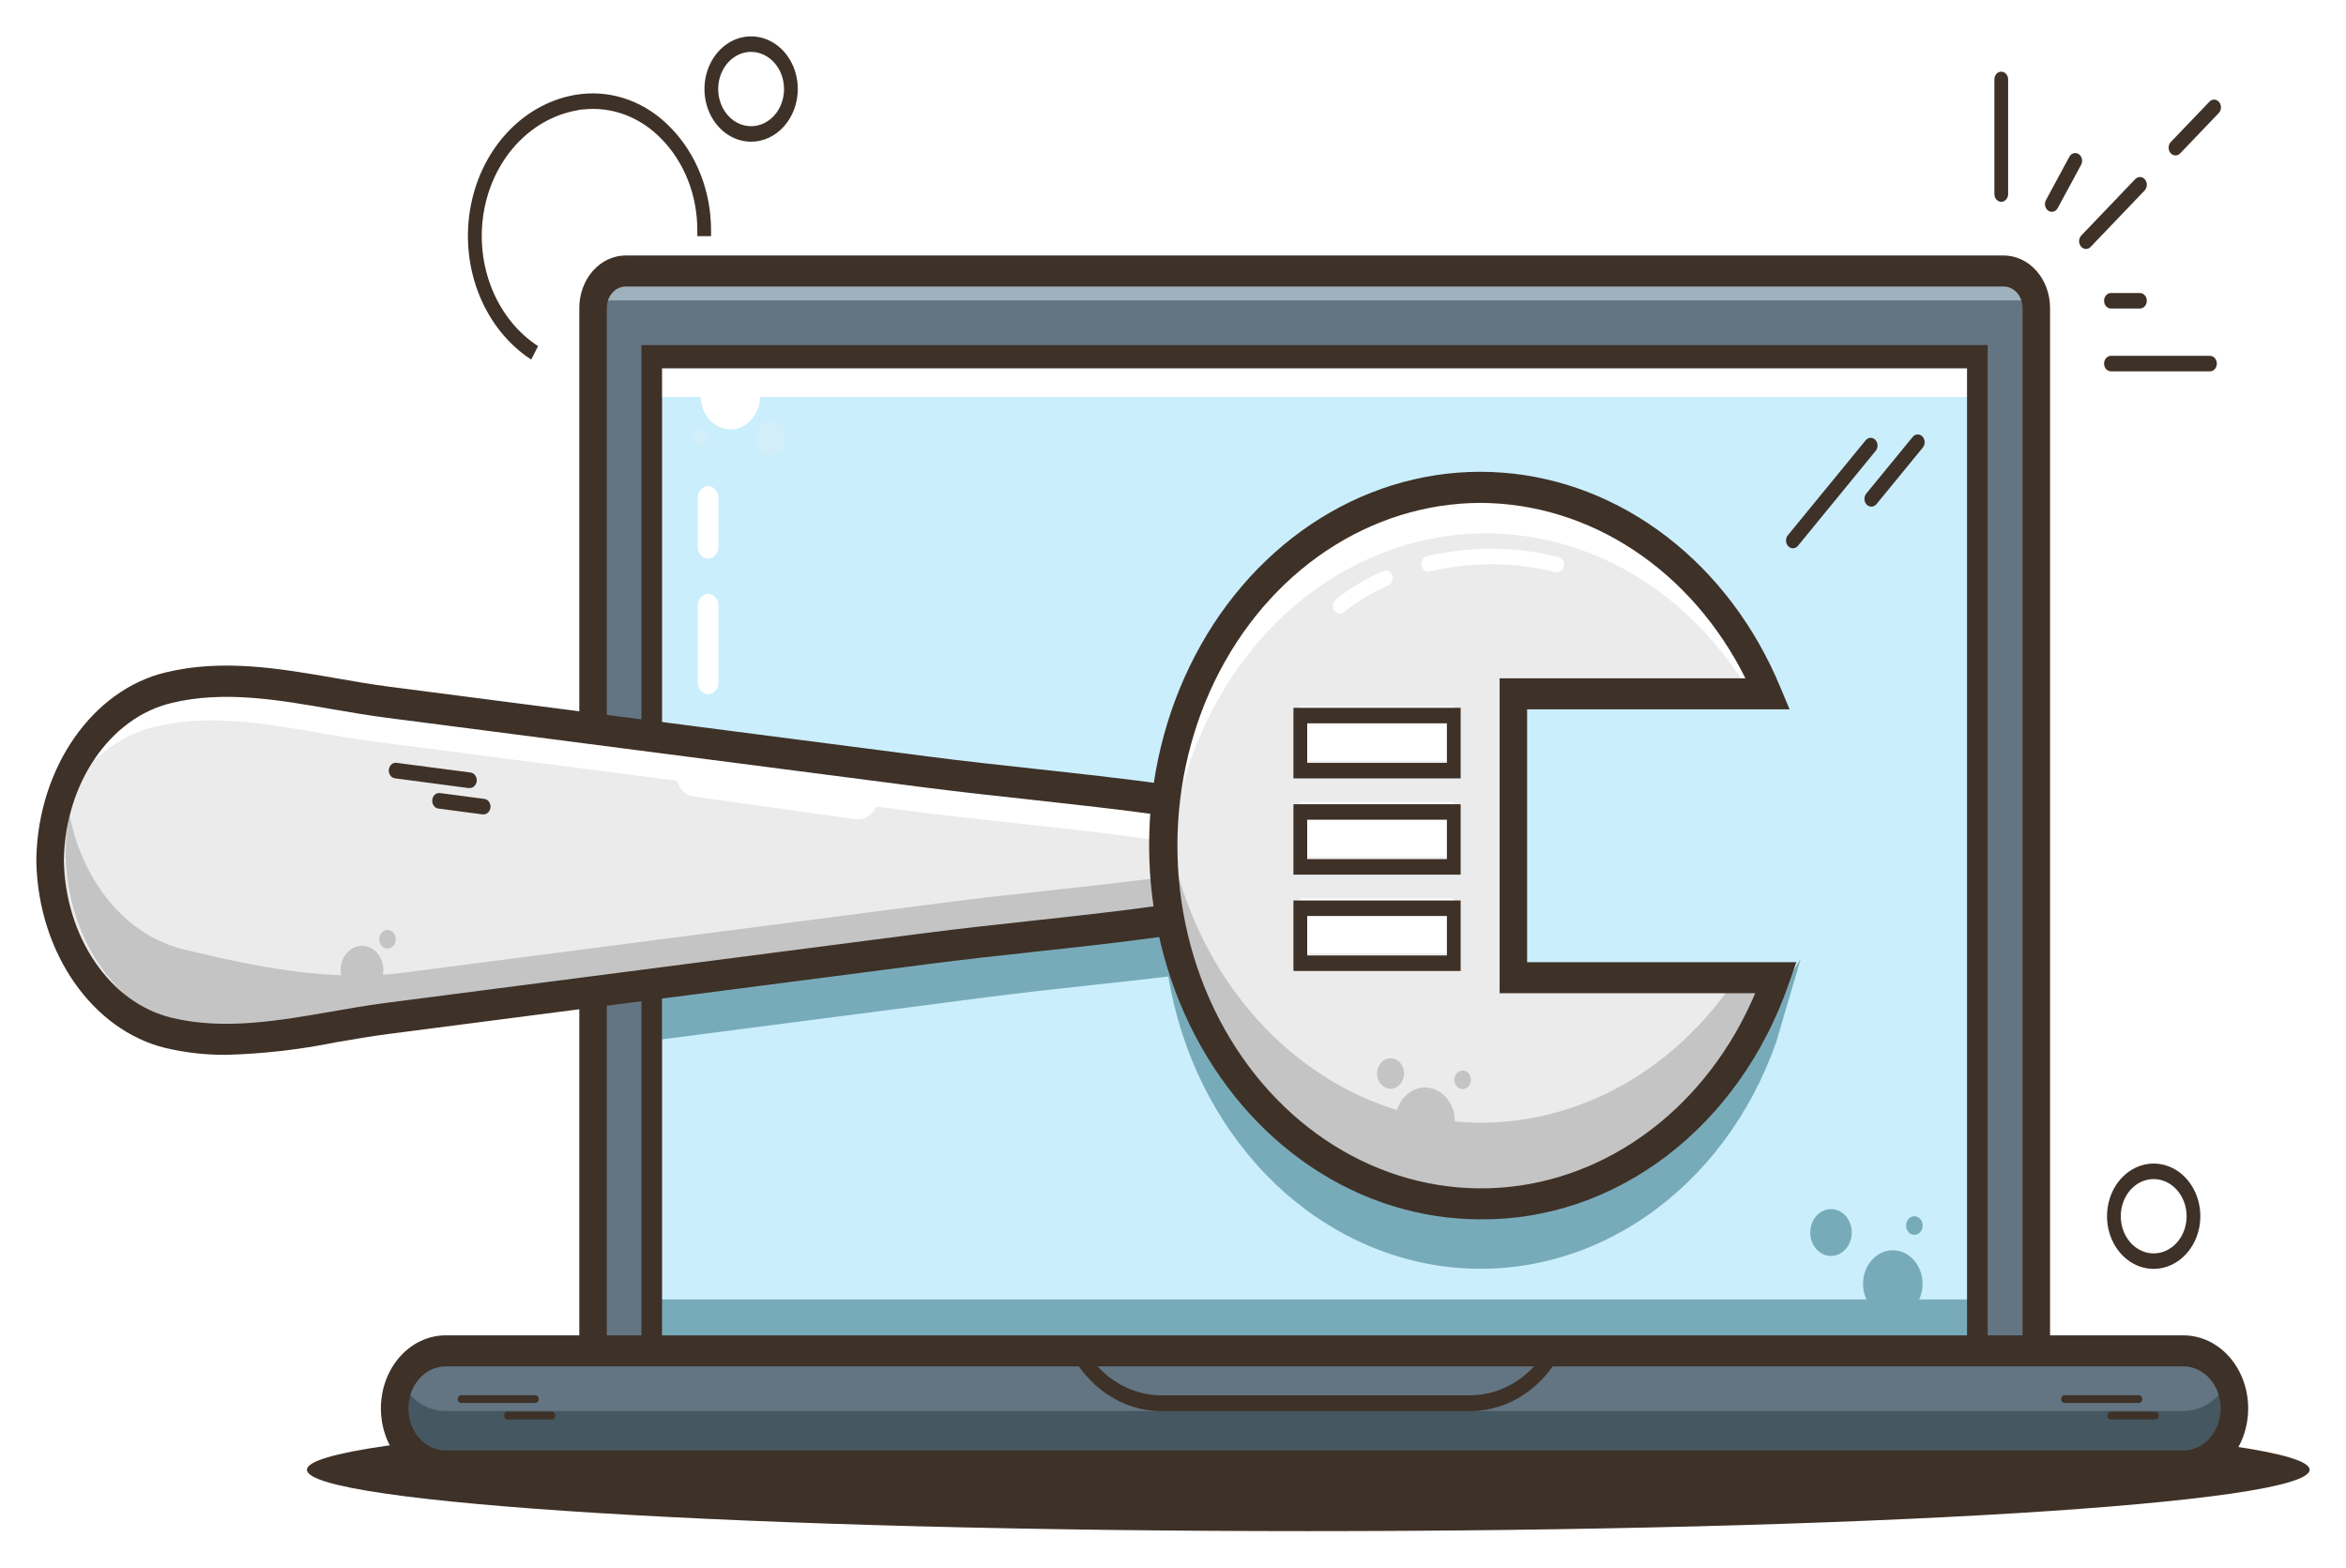 <svg width="645" height="431" viewBox="0 0 645 431" fill="none" xmlns="http://www.w3.org/2000/svg">
<g filter="url(#filter0_f_24_100)">
<path d="M359.695 420.979C511.742 420.979 635 413.427 635 404.111C635 394.794 511.742 387.242 359.695 387.242C207.649 387.242 84.391 394.794 84.391 404.111C84.391 413.427 207.649 420.979 359.695 420.979Z" fill="#3E3127"/>
<path d="M550.821 375.151H172.008C169.629 375.14 167.351 374.065 165.673 372.163C163.994 370.26 163.052 367.685 163.052 365V92.891C163.052 87.282 167.077 76.343 172.046 76.343H550.821C555.772 76.343 559.797 87.282 559.797 92.891V365C559.797 367.689 558.852 370.267 557.169 372.17C555.486 374.073 553.204 375.145 550.821 375.151Z" fill="#637582"/>
<path d="M559.853 82.868V92.742C559.853 87.133 561.497 82.591 556.547 82.591H168.21C163.26 82.506 163.052 87.133 163.052 92.742V82.868C163.052 80.18 163.997 77.601 165.68 75.698C167.362 73.795 169.645 72.723 172.027 72.717H550.821C552.006 72.712 553.179 72.97 554.275 73.478C555.371 73.985 556.366 74.732 557.206 75.675C558.045 76.618 558.711 77.739 559.165 78.974C559.62 80.208 559.853 81.531 559.853 82.868Z" fill="#9FB1BC"/>
<path d="M179.189 368.263V96.623H543.622V368.007" fill="#CAEEFC"/>
<path d="M543.962 357.28H179.529V367.197H543.962V357.28Z" fill="#78ABBA"/>
<path d="M543.962 99.225H179.529V109.141H543.962V99.225Z" fill="white"/>
<path d="M563.632 370.033H556.074V84.638C556.074 83.083 555.527 81.591 554.552 80.491C553.578 79.391 552.256 78.774 550.878 78.774H172.008C170.635 78.785 169.321 79.407 168.352 80.505C167.382 81.603 166.836 83.088 166.831 84.638V368.263H159.273V84.638C159.278 80.818 160.626 77.157 163.021 74.458C165.416 71.759 168.662 70.244 172.046 70.244H550.821C552.5 70.238 554.164 70.606 555.717 71.327C557.27 72.047 558.681 73.106 559.871 74.443C561.061 75.78 562.006 77.369 562.651 79.118C563.296 80.867 563.63 82.743 563.632 84.638V370.033Z" fill="#3E3127"/>
<path d="M600.308 370.033H122.522C114.778 370.033 108.501 377.117 108.501 385.856C108.501 394.595 114.778 401.679 122.522 401.679H600.308C608.051 401.679 614.328 394.595 614.328 385.856C614.328 377.117 608.051 370.033 600.308 370.033Z" fill="#637582"/>
<path d="M614.329 387.946C614.331 390.025 613.97 392.084 613.266 394.005C612.563 395.926 611.53 397.671 610.228 399.141C608.925 400.611 607.379 401.776 605.677 402.57C603.974 403.365 602.15 403.772 600.308 403.769H122.522C118.803 403.769 115.237 402.102 112.608 399.135C109.978 396.167 108.501 392.143 108.501 387.946C108.494 385.166 109.146 382.434 110.391 380.034C111.616 382.442 113.383 384.442 115.513 385.831C117.644 387.221 120.061 387.95 122.522 387.946H600.308C602.15 387.948 603.974 387.54 605.676 386.746C607.378 385.952 608.925 384.787 610.228 383.318C611.091 382.34 611.835 381.235 612.439 380.034C613.684 382.434 614.336 385.166 614.329 387.946Z" fill="#455760"/>
<path d="M600.308 407.331H122.522C117.801 407.331 113.274 405.214 109.935 401.447C106.597 397.68 104.722 392.57 104.722 387.242C104.722 381.915 106.597 376.805 109.935 373.038C113.274 369.27 117.801 367.154 122.522 367.154H600.308C605.029 367.154 609.556 369.27 612.894 373.038C616.232 376.805 618.108 381.915 618.108 387.242C618.108 392.57 616.232 397.68 612.894 401.447C609.556 405.214 605.029 407.331 600.308 407.331ZM122.522 375.684C119.805 375.684 117.2 376.902 115.28 379.069C113.359 381.237 112.28 384.177 112.28 387.242C112.28 390.308 113.359 393.248 115.28 395.415C117.2 397.583 119.805 398.801 122.522 398.801H600.308C603.024 398.801 605.629 397.583 607.55 395.415C609.471 393.248 610.549 390.308 610.549 387.242C610.549 384.177 609.471 381.237 607.55 379.069C605.629 376.902 603.024 375.684 600.308 375.684H122.522Z" fill="#3E3127"/>
<path d="M323.964 268.162C306.373 270.295 288.668 271.937 271.228 274.198L181.947 285.777V269.932L261.648 259.504C281.771 256.903 302.235 255.133 322.509 252.425C322.622 257.706 323.108 262.969 323.964 268.162Z" fill="#78ABBA"/>
<path d="M488.335 286.545C481.359 306.419 468.852 323.197 452.696 334.353C436.54 345.51 417.609 350.44 398.755 348.403C379.901 346.365 362.144 337.469 348.157 323.055C334.171 308.641 324.712 289.489 321.206 268.482C320.354 263.317 319.867 258.083 319.751 252.83C319.751 251.955 319.751 251.081 319.751 250.207C319.751 247.477 319.845 244.747 320.034 242.082C320.034 242.082 320.034 241.89 320.034 241.805C320.986 254.926 324.284 267.693 329.728 279.337C336.875 294.613 347.446 307.508 360.385 316.736C373.325 325.965 388.182 331.205 403.475 331.934C418.768 332.663 433.963 328.856 447.546 320.892C461.129 312.928 472.626 301.086 480.89 286.545L495.099 263.599L488.335 286.545Z" fill="#78ABBA"/>
<path d="M182.023 369.734H176.354V94.874H546.476V369.457H540.807V101.272H182.023V369.734Z" fill="#3E3127"/>
<path d="M146.046 98.862C139.831 94.817 134.876 88.701 131.862 81.353C128.848 74.004 127.923 65.784 129.212 57.818C130.502 49.852 133.943 42.532 139.065 36.861C144.186 31.19 150.737 27.446 157.818 26.143C158.536 26.015 159.235 25.909 159.953 25.845C164.378 25.36 168.843 25.936 173.057 27.534C177.27 29.133 181.137 31.718 184.404 35.121C187.896 38.684 190.687 43.034 192.598 47.89C194.508 52.746 195.495 58 195.495 63.313V64.934H191.716V63.313C191.727 58.601 190.864 53.94 189.181 49.627C187.499 45.316 185.034 41.449 181.947 38.277C179.067 35.277 175.657 32.996 171.942 31.585C168.227 30.174 164.29 29.664 160.388 30.088C159.764 30.088 159.122 30.238 158.498 30.366C152.184 31.517 146.339 34.845 141.767 39.894C137.195 44.943 134.12 51.465 132.963 58.564C131.805 65.664 132.623 72.995 135.304 79.549C137.985 86.103 142.397 91.561 147.936 95.173L146.046 98.862Z" fill="#3E3127"/>
<path d="M206.511 38.96C203.974 38.96 201.493 38.11 199.383 36.519C197.273 34.928 195.629 32.667 194.658 30.021C193.687 27.375 193.433 24.464 193.928 21.655C194.423 18.846 195.645 16.266 197.439 14.241C199.233 12.216 201.519 10.837 204.008 10.278C206.497 9.72 209.077 10.006 211.421 11.102C213.765 12.198 215.769 14.054 217.179 16.435C218.589 18.816 219.341 21.616 219.341 24.48C219.336 28.318 217.983 31.998 215.578 34.712C213.173 37.427 209.912 38.954 206.511 38.96ZM206.511 14.265C204.721 14.265 202.971 14.864 201.483 15.986C199.994 17.109 198.834 18.704 198.149 20.571C197.464 22.437 197.285 24.491 197.634 26.473C197.983 28.454 198.845 30.274 200.111 31.703C201.377 33.131 202.99 34.104 204.745 34.498C206.501 34.892 208.321 34.69 209.975 33.917C211.629 33.144 213.042 31.835 214.037 30.155C215.031 28.475 215.562 26.5 215.562 24.48C215.557 21.772 214.602 19.177 212.906 17.263C211.209 15.349 208.91 14.271 206.511 14.265Z" fill="#3E3127"/>
<path d="M550.217 55.487C549.716 55.487 549.235 55.262 548.881 54.862C548.526 54.462 548.327 53.92 548.327 53.354V21.835C548.327 21.27 548.526 20.727 548.881 20.328C549.235 19.928 549.716 19.703 550.217 19.703C550.718 19.703 551.199 19.928 551.553 20.328C551.907 20.727 552.106 21.27 552.106 21.835V53.354C552.106 53.92 551.907 54.462 551.553 54.862C551.199 55.262 550.718 55.487 550.217 55.487Z" fill="#3E3127"/>
<path d="M607.602 102.103H580.374C579.873 102.103 579.392 101.879 579.038 101.479C578.683 101.079 578.484 100.536 578.484 99.971C578.484 99.405 578.683 98.863 579.038 98.463C579.392 98.063 579.873 97.838 580.374 97.838H607.602C608.103 97.838 608.584 98.063 608.938 98.463C609.292 98.863 609.491 99.405 609.491 99.971C609.491 100.536 609.292 101.079 608.938 101.479C608.584 101.879 608.103 102.103 607.602 102.103Z" fill="#3E3127"/>
<path d="M598.135 42.734C597.873 42.736 597.613 42.676 597.373 42.559C597.132 42.442 596.915 42.269 596.737 42.052C596.567 41.845 596.435 41.603 596.349 41.338C596.263 41.074 596.224 40.793 596.234 40.511C596.245 40.229 596.304 39.953 596.41 39.698C596.516 39.442 596.666 39.213 596.85 39.024L607.356 28.062C607.533 27.849 607.747 27.679 607.985 27.563C608.223 27.447 608.479 27.387 608.738 27.387C608.997 27.387 609.253 27.448 609.491 27.565C609.728 27.681 609.942 27.852 610.119 28.066C610.295 28.28 610.431 28.533 610.517 28.808C610.604 29.084 610.639 29.377 610.621 29.668C610.603 29.96 610.532 30.244 610.412 30.503C610.293 30.763 610.127 30.992 609.926 31.176L599.42 42.158C599.072 42.527 598.613 42.732 598.135 42.734Z" fill="#3E3127"/>
<path d="M573.515 68.452C573.256 68.451 573 68.39 572.762 68.273C572.525 68.156 572.312 67.984 572.135 67.77C571.964 67.565 571.831 67.323 571.743 67.06C571.655 66.796 571.614 66.515 571.623 66.234C571.632 65.952 571.69 65.675 571.794 65.419C571.898 65.163 572.046 64.933 572.23 64.742L587.063 49.238C587.246 49.047 587.461 48.898 587.695 48.8C587.929 48.703 588.178 48.659 588.428 48.671C588.677 48.683 588.922 48.75 589.149 48.87C589.375 48.989 589.578 49.158 589.746 49.366C590.083 49.782 590.261 50.333 590.239 50.896C590.218 51.46 590 51.991 589.632 52.373L574.8 67.876C574.451 68.245 573.992 68.45 573.515 68.452Z" fill="#3E3127"/>
<path d="M564.124 58.237C563.778 58.241 563.438 58.138 563.141 57.939C562.928 57.793 562.743 57.6 562.597 57.373C562.45 57.145 562.345 56.888 562.287 56.614C562.229 56.34 562.219 56.057 562.259 55.779C562.299 55.501 562.387 55.235 562.518 54.996L568.942 43.097C569.072 42.856 569.242 42.648 569.444 42.482C569.645 42.317 569.874 42.198 570.116 42.132C570.358 42.067 570.61 42.056 570.856 42.101C571.102 42.146 571.338 42.245 571.55 42.393C571.974 42.688 572.278 43.161 572.395 43.709C572.512 44.256 572.432 44.833 572.173 45.314L565.73 57.235C565.56 57.542 565.323 57.796 565.042 57.971C564.761 58.147 564.445 58.238 564.124 58.237Z" fill="#3E3127"/>
<path d="M588.347 84.83H580.374C579.873 84.83 579.392 84.605 579.038 84.206C578.683 83.805 578.484 83.263 578.484 82.698C578.484 82.132 578.683 81.59 579.038 81.19C579.392 80.79 579.873 80.565 580.374 80.565H588.347C588.849 80.565 589.329 80.79 589.684 81.19C590.038 81.59 590.237 82.132 590.237 82.698C590.237 83.263 590.038 83.805 589.684 84.206C589.329 84.605 588.849 84.83 588.347 84.83Z" fill="#3E3127"/>
<path d="M319.713 250.335C298.097 253.341 276.254 255.175 254.675 257.969L106.461 277.162C86.677 279.721 66.289 285.969 46.373 281.15C26.458 276.33 13.779 255.239 13.779 232.784V234.511C13.779 212.013 26.552 190.944 46.373 186.146C66.195 181.348 86.677 187.575 106.461 190.134L254.675 209.326C276.178 212.12 298.135 213.933 319.732 216.961" fill="#ECEBEB"/>
<path d="M315.991 222.548V230.694C294.355 227.687 272.437 225.853 250.934 223.06L102.719 203.867C82.936 201.308 62.548 195.06 42.632 199.794C24.266 204.315 11.889 222.719 10.264 243.297C10.11 241.946 10.022 240.586 10 239.224C10.302 217.046 23 196.446 42.575 191.712C62.491 186.892 82.879 193.141 102.663 195.7L250.877 214.892C272.437 217.707 294.355 219.52 315.991 222.548Z" fill="white"/>
<path d="M323.964 240.589V251.252C302.329 254.28 280.505 256.114 258.908 258.886L110.712 278.079C90.929 280.83 70.465 286.971 50.606 282.152C31.068 277.418 18.352 256.818 18.03 234.661C18.07 231.109 18.438 227.571 19.126 224.105C22.622 241.975 34.243 257.116 50.606 261.061C70.541 265.881 90.929 269.997 110.712 267.459L258.908 248.266C280.411 245.451 302.329 243.617 323.964 240.589Z" fill="#C4C4C4"/>
<path d="M488.335 265.284C480.982 286.446 467.386 304.098 449.84 315.26C432.295 326.423 411.875 330.413 392.026 326.557C372.177 322.7 354.114 311.234 340.885 294.094C327.657 276.953 320.073 255.186 319.413 232.467C318.753 209.748 325.057 187.468 337.262 169.386C349.468 151.304 366.826 138.527 386.409 133.212C405.992 127.897 426.599 130.368 444.755 140.21C462.91 150.051 477.502 166.66 486.067 187.233H416.155V265.284H488.335Z" fill="#ECEBEB"/>
<path d="M487.579 191.861H481.91C471.95 174.384 457.347 160.911 440.19 153.369C423.033 145.828 404.202 144.604 386.392 149.875C368.581 155.145 352.705 166.638 341.033 182.71C329.362 198.782 322.495 218.608 321.414 239.352C321.414 237.433 321.262 235.514 321.262 233.573C321.293 211.189 328.079 189.484 340.501 172.035C352.923 154.585 370.241 142.43 389.602 137.573C408.964 132.717 429.213 135.447 447.015 145.315C464.818 155.183 479.111 171.6 487.541 191.861H487.579Z" fill="white"/>
<path d="M488.335 267.843C480.84 289.161 466.997 306.865 449.187 317.91C431.377 328.954 410.713 332.648 390.75 328.356C370.787 324.064 352.774 312.055 339.809 294.394C326.844 276.733 319.738 254.525 319.713 231.59C319.71 228.027 319.887 224.467 320.242 220.927C321.386 233.213 324.592 245.14 329.69 256.071C336.642 270.898 346.822 283.484 359.274 292.644C371.725 301.804 386.037 307.237 400.863 308.432C415.688 309.626 430.539 306.543 444.017 299.472C457.495 292.401 469.157 281.575 477.904 268.013L488.335 267.843Z" fill="#C4C4C4"/>
<path d="M399.697 194.058H357.504V209.177H399.697V194.058Z" fill="white"/>
<path d="M399.697 220.543H357.504V235.663H399.697V220.543Z" fill="white"/>
<path d="M399.697 247.029H357.504V262.149H399.697V247.029Z" fill="white"/>
<path d="M62.245 290.021C56.648 290.069 51.061 289.447 45.58 288.165C25.438 283.303 10.68 262.085 10 237.369V235.62C10.68 210.904 25.438 189.686 45.58 184.866C61.282 181.07 77.078 183.821 92.346 186.466C97.145 187.297 102.096 188.172 106.895 188.79L255.11 207.983C264.784 209.241 274.742 210.329 284.379 211.374C296.132 212.653 308.281 213.975 320.28 215.639L319.354 224.169C307.544 222.505 295.432 221.204 283.736 219.904C274.062 218.859 264.066 217.771 254.316 216.513L106.102 197.32C101.17 196.68 96.144 195.806 91.269 194.974C76.681 192.437 61.584 189.792 47.243 193.268C30.237 197.256 17.898 215.404 17.558 236.495C17.898 257.585 30.237 275.733 47.167 279.827C61.509 283.303 76.606 280.659 91.212 278.121C96.068 277.268 101.094 276.394 106.026 275.754C155.431 269.371 204.836 262.973 254.241 256.562C263.991 255.303 273.967 254.216 283.623 253.171C295.338 251.891 307.45 250.591 319.259 248.906L320.185 257.436C308.262 259.099 296.113 260.421 284.284 261.701C274.667 262.746 264.728 263.833 255.053 265.092L106.838 284.284C102.058 284.903 97.088 285.756 92.308 286.587C82.379 288.597 72.329 289.744 62.245 290.021Z" fill="#3E3127"/>
<path d="M406.99 335.252C390.673 335.251 374.655 330.302 360.613 320.922C346.57 311.542 335.02 298.075 327.168 281.931C319.317 265.787 315.454 247.558 315.984 229.152C316.513 210.746 321.415 192.838 330.177 177.302C338.939 161.767 351.24 149.174 365.791 140.841C380.343 132.508 396.611 128.742 412.895 129.936C429.178 131.129 444.878 137.24 458.352 147.627C471.826 158.015 482.58 172.298 489.487 188.982L492.019 195.039H419.858V264.559H493.871L491.83 270.38C485.184 289.626 473.51 306.136 458.358 317.722C443.206 329.307 425.292 335.421 406.99 335.252ZM406.99 138.271C392.065 138.316 377.424 142.875 364.59 151.473C351.755 160.072 341.198 172.395 334.016 187.162C326.834 201.928 323.291 218.597 323.754 235.433C324.218 252.269 328.672 268.658 336.652 282.892C344.632 297.127 355.847 308.687 369.129 316.37C382.411 324.053 397.276 327.577 412.174 326.576C427.073 325.575 441.462 320.085 453.843 310.678C466.224 301.271 476.144 288.291 482.572 273.089H412.3V186.508H479.888C472.606 171.908 462.021 159.749 449.214 151.275C436.407 142.8 421.836 138.313 406.99 138.271Z" fill="#3E3127"/>
<path d="M401.586 214.018H355.614V194.612H401.586V214.018ZM359.393 209.753H397.807V198.877H359.393V209.753Z" fill="#3E3127"/>
<path d="M401.586 240.482H355.614V221.119H401.586V240.482ZM359.393 236.217H397.807V225.384H359.393V236.217Z" fill="#3E3127"/>
<path d="M401.586 266.968H355.614V247.584H401.586V266.968ZM359.393 262.703H397.807V251.849H359.393V262.703Z" fill="#3E3127"/>
<path d="M99.526 273.281C102.761 273.281 105.384 270.321 105.384 266.67C105.384 263.019 102.761 260.059 99.526 260.059C96.291 260.059 93.668 263.019 93.668 266.67C93.668 270.321 96.291 273.281 99.526 273.281Z" fill="#C4C4C4"/>
<path d="M391.799 317.488C396.317 317.488 399.98 313.354 399.98 308.254C399.98 303.154 396.317 299.02 391.799 299.02C387.28 299.02 383.617 303.154 383.617 308.254C383.617 313.354 387.28 317.488 391.799 317.488Z" fill="#C4C4C4"/>
<path d="M520.4 362.228C524.919 362.228 528.582 358.094 528.582 352.994C528.582 347.894 524.919 343.76 520.4 343.76C515.881 343.76 512.218 347.894 512.218 352.994C512.218 358.094 515.881 362.228 520.4 362.228Z" fill="#78ABBA"/>
<path d="M209.005 108.821C209.005 111.27 208.143 113.618 206.609 115.35C205.075 117.082 202.994 118.055 200.824 118.055C198.654 118.055 196.573 117.082 195.038 115.35C193.504 113.618 192.642 111.27 192.642 108.821C192.642 103.831 196.308 103.831 200.843 103.831C205.377 103.831 209.005 103.831 209.005 108.821Z" fill="white"/>
<path d="M211.877 125.199C214.132 125.199 215.959 123.136 215.959 120.592C215.959 118.048 214.132 115.986 211.877 115.986C209.623 115.986 207.796 118.048 207.796 120.592C207.796 123.136 209.623 125.199 211.877 125.199Z" fill="#D2EEF9"/>
<path d="M192.396 122.725C193.523 122.725 194.437 121.694 194.437 120.422C194.437 119.15 193.523 118.119 192.396 118.119C191.269 118.119 190.356 119.15 190.356 120.422C190.356 121.694 191.269 122.725 192.396 122.725Z" fill="#D2EEF9"/>
<path d="M106.536 260.805C107.788 260.805 108.804 259.66 108.804 258.246C108.804 256.833 107.788 255.687 106.536 255.687C105.284 255.687 104.269 256.833 104.269 258.246C104.269 259.66 105.284 260.805 106.536 260.805Z" fill="#C4C4C4"/>
<path d="M402.134 299.447C403.387 299.447 404.402 298.301 404.402 296.888C404.402 295.474 403.387 294.329 402.134 294.329C400.882 294.329 399.867 295.474 399.867 296.888C399.867 298.301 400.882 299.447 402.134 299.447Z" fill="#C4C4C4"/>
<path d="M526.333 339.517C527.585 339.517 528.601 338.371 528.601 336.958C528.601 335.544 527.585 334.398 526.333 334.398C525.081 334.398 524.066 335.544 524.066 336.958C524.066 338.371 525.081 339.517 526.333 339.517Z" fill="#78ABBA"/>
<path d="M382.313 299.34C384.358 299.34 386.017 297.469 386.017 295.16C386.017 292.852 384.358 290.98 382.313 290.98C380.268 290.98 378.61 292.852 378.61 295.16C378.61 297.469 380.268 299.34 382.313 299.34Z" fill="#C4C4C4"/>
<path d="M503.413 345.317C506.565 345.317 509.12 342.434 509.12 338.877C509.12 335.32 506.565 332.437 503.413 332.437C500.262 332.437 497.707 335.32 497.707 338.877C497.707 342.434 500.262 345.317 503.413 345.317Z" fill="#78ABBA"/>
<path d="M129.04 216.684H128.851L108.577 213.997C108.329 213.964 108.089 213.877 107.87 213.74C107.652 213.603 107.46 213.419 107.304 213.199C107.149 212.978 107.034 212.725 106.965 212.454C106.897 212.183 106.876 211.899 106.905 211.619C106.933 211.339 107.01 211.068 107.132 210.821C107.253 210.575 107.416 210.358 107.612 210.183C107.807 210.007 108.032 209.877 108.272 209.8C108.512 209.723 108.763 209.699 109.011 209.732L129.286 212.397C129.534 212.413 129.777 212.483 130.001 212.604C130.225 212.726 130.426 212.896 130.592 213.105C130.758 213.314 130.885 213.557 130.968 213.822C131.05 214.087 131.085 214.367 131.072 214.647C131.058 214.927 130.996 215.201 130.888 215.454C130.781 215.707 130.63 215.933 130.445 216.121C130.26 216.308 130.044 216.452 129.809 216.545C129.575 216.638 129.326 216.678 129.078 216.662L129.04 216.684Z" fill="#3E3127"/>
<path d="M132.819 223.913H132.631L120.519 222.313C120.271 222.281 120.03 222.194 119.812 222.057C119.594 221.92 119.401 221.736 119.246 221.515C119.091 221.295 118.976 221.041 118.907 220.77C118.838 220.499 118.818 220.216 118.846 219.936C118.875 219.656 118.952 219.385 119.073 219.138C119.195 218.892 119.358 218.675 119.553 218.5C119.749 218.324 119.973 218.194 120.214 218.117C120.454 218.039 120.705 218.016 120.953 218.048L133.065 219.648C133.566 219.679 134.036 219.933 134.371 220.355C134.706 220.777 134.878 221.332 134.851 221.898C134.823 222.463 134.598 222.993 134.224 223.371C133.85 223.749 133.358 223.944 132.857 223.913H132.819Z" fill="#3E3127"/>
<path d="M567.638 385.75C567.515 385.752 567.393 385.727 567.278 385.676C567.164 385.625 567.059 385.548 566.971 385.451C566.883 385.354 566.813 385.238 566.766 385.109C566.718 384.981 566.693 384.844 566.693 384.705C566.691 384.563 566.714 384.422 566.76 384.29C566.806 384.158 566.875 384.038 566.963 383.937C567.051 383.835 567.156 383.755 567.272 383.7C567.388 383.645 567.513 383.617 567.638 383.617H588.045C588.168 383.614 588.291 383.639 588.405 383.69C588.52 383.742 588.624 383.818 588.712 383.915C588.8 384.013 588.87 384.129 588.918 384.257C588.966 384.385 588.99 384.523 588.99 384.662C588.99 384.943 588.894 385.213 588.721 385.416C588.549 385.619 588.313 385.738 588.064 385.75H567.638Z" fill="#3E3127"/>
<path d="M580.374 390.27C580.251 390.273 580.128 390.248 580.014 390.197C579.899 390.146 579.795 390.069 579.707 389.972C579.619 389.875 579.549 389.759 579.501 389.63C579.454 389.502 579.429 389.365 579.429 389.226C579.429 388.941 579.528 388.667 579.705 388.464C579.881 388.261 580.121 388.144 580.374 388.138H592.561C592.812 388.138 593.052 388.25 593.229 388.45C593.406 388.65 593.506 388.921 593.506 389.204C593.508 389.343 593.486 389.481 593.441 389.611C593.396 389.74 593.328 389.858 593.242 389.957C593.155 390.056 593.052 390.135 592.939 390.189C592.825 390.243 592.703 390.27 592.58 390.27H580.374Z" fill="#3E3127"/>
<path d="M126.792 385.75C126.669 385.752 126.546 385.727 126.432 385.676C126.317 385.625 126.213 385.548 126.125 385.451C126.037 385.354 125.967 385.238 125.919 385.109C125.872 384.981 125.847 384.844 125.847 384.705C125.845 384.563 125.867 384.422 125.914 384.29C125.96 384.158 126.029 384.038 126.117 383.937C126.205 383.835 126.31 383.755 126.426 383.7C126.542 383.645 126.666 383.617 126.792 383.617H147.199C147.445 383.622 147.68 383.733 147.855 383.928C148.031 384.122 148.134 384.385 148.144 384.662C148.139 384.945 148.038 385.215 147.863 385.418C147.687 385.62 147.45 385.739 147.199 385.75H126.773H126.792Z" fill="#3E3127"/>
<path d="M139.527 390.27C139.28 390.27 139.042 390.161 138.866 389.966C138.689 389.77 138.587 389.505 138.583 389.226C138.583 388.941 138.681 388.667 138.858 388.464C139.035 388.261 139.275 388.144 139.527 388.138H151.715C151.965 388.138 152.206 388.25 152.383 388.45C152.56 388.65 152.66 388.921 152.66 389.204C152.66 389.487 152.56 389.758 152.383 389.958C152.206 390.158 151.965 390.27 151.715 390.27H139.508H139.527Z" fill="#3E3127"/>
<path d="M492.926 150.746C492.449 150.744 491.99 150.539 491.641 150.17C491.277 149.785 491.062 149.252 491.044 148.689C491.026 148.125 491.207 147.577 491.547 147.163L512.842 121.168C513.004 120.941 513.206 120.754 513.435 120.618C513.663 120.483 513.914 120.402 514.172 120.38C514.43 120.358 514.688 120.396 514.933 120.492C515.177 120.587 515.401 120.738 515.591 120.936C515.781 121.133 515.934 121.372 516.039 121.639C516.144 121.905 516.2 122.193 516.203 122.484C516.205 122.776 516.155 123.065 516.055 123.334C515.954 123.603 515.806 123.845 515.62 124.047L494.324 150.064C494.146 150.281 493.93 150.453 493.689 150.571C493.448 150.688 493.188 150.748 492.926 150.746Z" fill="#3E3127"/>
<path d="M514.505 139.295C514.136 139.297 513.774 139.178 513.465 138.952C513.155 138.726 512.911 138.403 512.763 138.022C512.614 137.641 512.567 137.219 512.628 136.809C512.689 136.398 512.856 136.017 513.106 135.712L525.842 120.166C526.008 119.956 526.209 119.785 526.434 119.663C526.659 119.54 526.903 119.469 527.152 119.453C527.401 119.438 527.651 119.477 527.886 119.57C528.122 119.663 528.339 119.808 528.525 119.995C528.711 120.183 528.863 120.41 528.971 120.664C529.079 120.917 529.142 121.193 529.156 121.474C529.17 121.755 529.135 122.037 529.053 122.303C528.97 122.568 528.842 122.813 528.676 123.023L515.941 138.569C515.762 138.8 515.54 138.984 515.293 139.109C515.045 139.234 514.776 139.297 514.505 139.295Z" fill="#3E3127"/>
<path d="M592.127 348.878C589.589 348.878 587.109 348.029 584.999 346.438C582.889 344.847 581.244 342.586 580.273 339.94C579.302 337.294 579.048 334.382 579.543 331.574C580.038 328.765 581.26 326.185 583.054 324.16C584.849 322.135 587.135 320.756 589.624 320.197C592.112 319.638 594.692 319.925 597.036 321.021C599.381 322.117 601.385 323.973 602.794 326.354C604.204 328.735 604.957 331.535 604.957 334.399C604.952 338.237 603.598 341.917 601.193 344.631C598.788 347.345 595.528 348.873 592.127 348.878ZM592.127 324.184C590.337 324.184 588.587 324.783 587.098 325.905C585.61 327.028 584.45 328.623 583.765 330.489C583.08 332.356 582.9 334.41 583.25 336.391C583.599 338.373 584.461 340.193 585.727 341.621C586.992 343.05 588.605 344.023 590.361 344.417C592.117 344.811 593.936 344.609 595.59 343.836C597.244 343.063 598.658 341.753 599.652 340.074C600.647 338.394 601.177 336.419 601.177 334.399C601.172 331.691 600.217 329.096 598.521 327.182C596.825 325.267 594.526 324.189 592.127 324.184Z" fill="#3E3127"/>
<path d="M404.175 387.989H319.335C314.08 387.99 308.922 386.387 304.408 383.35C299.894 380.313 296.192 375.955 293.694 370.737C293.576 370.49 293.503 370.22 293.477 369.941C293.452 369.663 293.475 369.381 293.546 369.113C293.618 368.845 293.735 368.595 293.891 368.378C294.048 368.16 294.241 367.98 294.459 367.847C294.678 367.714 294.917 367.631 295.164 367.602C295.411 367.574 295.66 367.6 295.898 367.68C296.136 367.761 296.357 367.893 296.55 368.07C296.742 368.246 296.902 368.464 297.02 368.711C299.204 373.236 302.43 377.011 306.358 379.639C310.286 382.266 314.769 383.648 319.335 383.638H404.175C408.741 383.648 413.224 382.266 417.152 379.639C421.08 377.011 424.306 373.236 426.49 368.711C426.608 368.464 426.768 368.246 426.96 368.07C427.153 367.893 427.374 367.761 427.612 367.68C427.85 367.6 428.099 367.574 428.346 367.602C428.593 367.631 428.832 367.714 429.051 367.847C429.269 367.98 429.462 368.16 429.619 368.378C429.775 368.595 429.893 368.845 429.964 369.113C430.035 369.381 430.058 369.663 430.033 369.941C430.008 370.22 429.934 370.49 429.816 370.737C427.318 375.955 423.616 380.313 419.102 383.35C414.588 386.387 409.43 387.99 404.175 387.989Z" fill="#3E3127"/>
<path d="M428.153 157.336C428.022 157.357 427.888 157.357 427.756 157.336C416.343 154.484 404.523 154.411 393.083 157.122C392.595 157.243 392.084 157.14 391.662 156.836C391.241 156.533 390.943 156.053 390.835 155.502C390.782 155.227 390.778 154.944 390.823 154.667C390.867 154.391 390.96 154.127 391.095 153.892C391.23 153.656 391.405 153.452 391.61 153.293C391.815 153.134 392.046 153.022 392.29 152.964C404.251 150.104 416.616 150.176 428.55 153.177C429.038 153.295 429.464 153.626 429.737 154.097C430.009 154.568 430.106 155.142 430.005 155.694C429.906 156.163 429.67 156.582 429.333 156.88C428.997 157.178 428.581 157.339 428.153 157.336Z" fill="white"/>
<path d="M368.349 168.702C368.061 168.701 367.776 168.626 367.518 168.482C367.259 168.337 367.033 168.128 366.857 167.87C366.55 167.426 366.411 166.862 366.472 166.303C366.532 165.743 366.786 165.233 367.178 164.885C371.248 161.63 375.675 158.985 380.348 157.016C380.814 156.806 381.335 156.815 381.795 157.039C382.256 157.263 382.619 157.684 382.804 158.21C382.99 158.736 382.982 159.324 382.784 159.843C382.586 160.363 382.212 160.773 381.746 160.982C377.419 162.807 373.317 165.251 369.54 168.254C369.2 168.552 368.78 168.71 368.349 168.702Z" fill="white"/>
<path d="M194.683 153.582C193.931 153.582 193.21 153.245 192.679 152.646C192.147 152.046 191.848 151.232 191.848 150.384V136.863C191.848 136.015 192.147 135.201 192.679 134.602C193.21 134.002 193.931 133.665 194.683 133.665C195.434 133.665 196.155 134.002 196.687 134.602C197.218 135.201 197.517 136.015 197.517 136.863V150.384C197.517 151.232 197.218 152.046 196.687 152.646C196.155 153.245 195.434 153.582 194.683 153.582Z" fill="white"/>
<path d="M194.683 190.859C193.931 190.859 193.21 190.522 192.679 189.922C192.147 189.322 191.848 188.508 191.848 187.66V166.484C191.848 165.636 192.147 164.822 192.679 164.222C193.21 163.622 193.931 163.285 194.683 163.285C195.434 163.285 196.155 163.622 196.687 164.222C197.218 164.822 197.517 165.636 197.517 166.484V187.66C197.517 188.508 197.218 189.322 196.687 189.922C196.155 190.522 195.434 190.859 194.683 190.859Z" fill="white"/>
<path d="M185.915 211.864V212.845C185.905 214.352 186.387 215.811 187.269 216.944C188.15 218.076 189.37 218.804 190.696 218.987L235.27 225.256C236.037 225.362 236.816 225.283 237.554 225.023C238.292 224.764 238.973 224.331 239.552 223.752C240.131 223.173 240.594 222.463 240.911 221.667C241.228 220.871 241.392 220.009 241.392 219.136V216.62" fill="white"/>
</g>
<defs>
<filter id="filter0_f_24_100" x="0" y="0" width="645" height="431" filterUnits="userSpaceOnUse" color-interpolation-filters="sRGB">
<feFlood flood-opacity="0" result="BackgroundImageFix"/>
<feBlend mode="normal" in="SourceGraphic" in2="BackgroundImageFix" result="shape"/>
<feGaussianBlur stdDeviation="5" result="effect1_foregroundBlur_24_100"/>
</filter>
</defs>
</svg>
